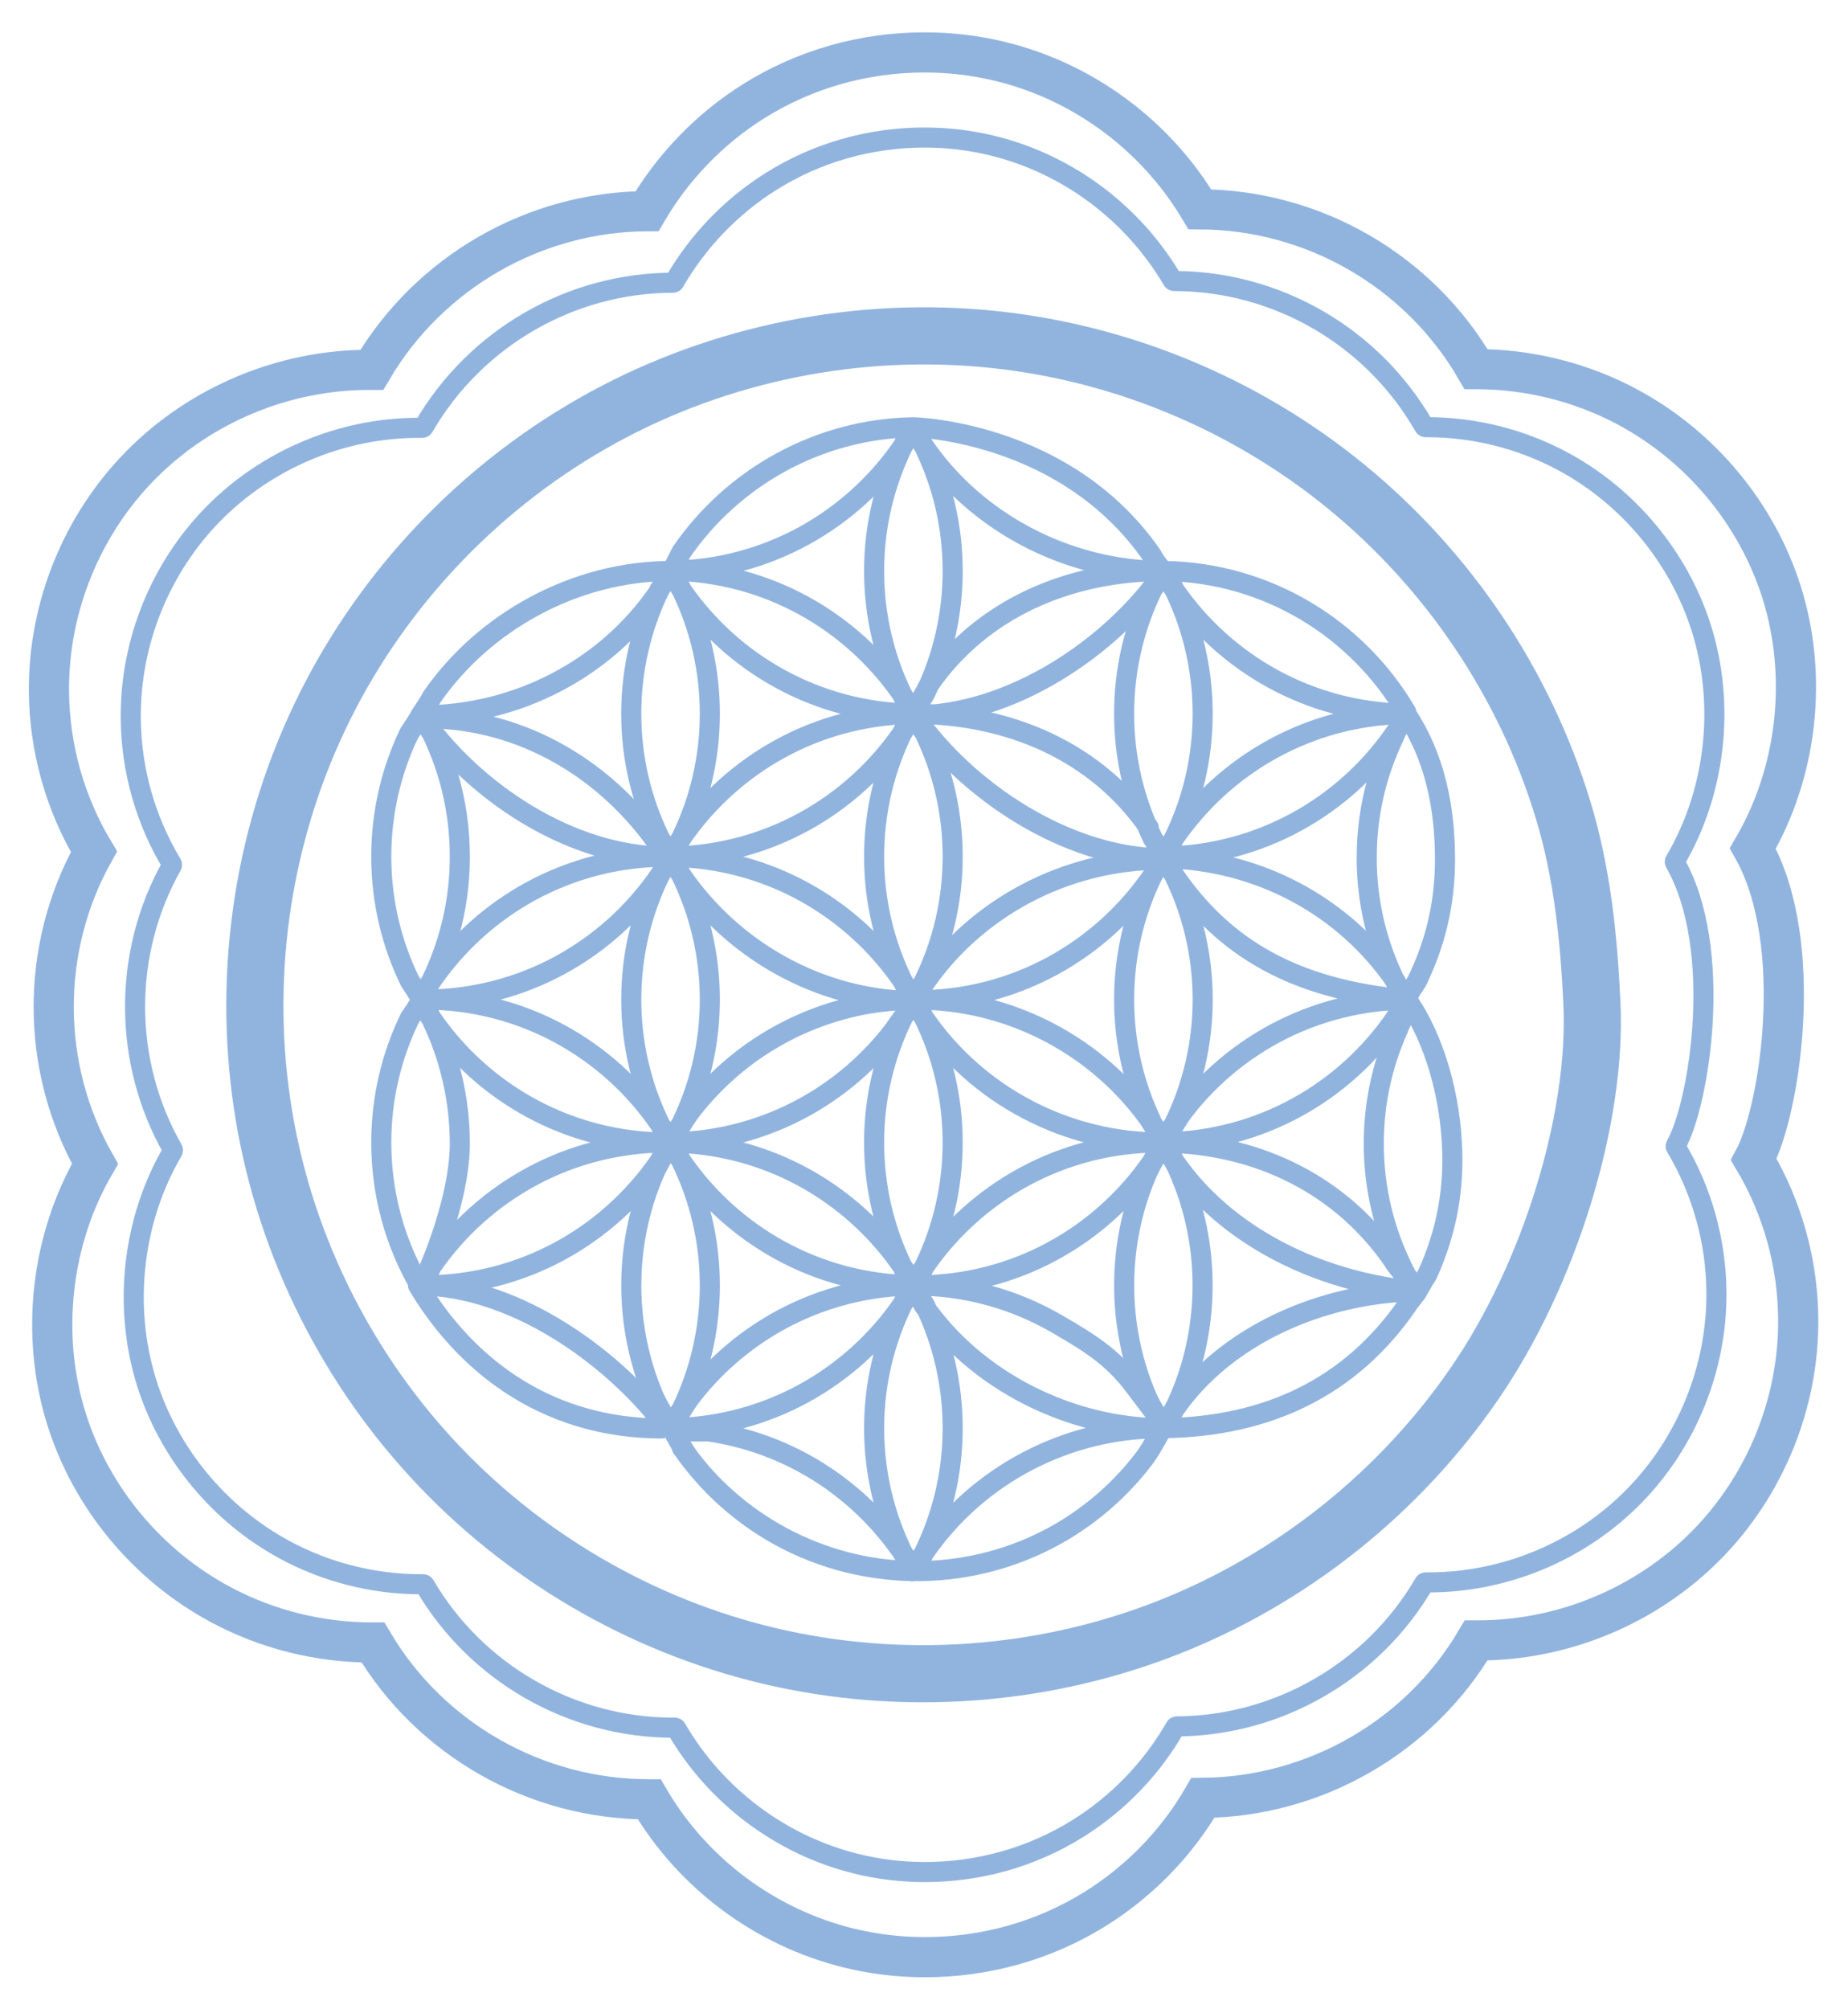 <?xml version="1.0" encoding="utf-8"?>
<!-- Generator: Adobe Illustrator 16.0.0, SVG Export Plug-In . SVG Version: 6.00 Build 0)  -->
<!DOCTYPE svg PUBLIC "-//W3C//DTD SVG 1.1//EN" "http://www.w3.org/Graphics/SVG/1.1/DTD/svg11.dtd">
<svg version="1.1" id="Layer_1" xmlns="http://www.w3.org/2000/svg" xmlns:xlink="http://www.w3.org/1999/xlink" x="0px" y="0px"
	 width="184px" height="200px" viewBox="0 0 184 200" enable-background="new 0 0 184 200" xml:space="preserve">
<path fill="none" stroke="#91B4DF" stroke-width="2" stroke-linecap="round" stroke-linejoin="round" stroke-miterlimit="10" d="M115.734,85.573
	c0.002,0,0-0.032,0.002-0.032s0.1-0.115,0.102-0.115C115.92,85.427,115.652,85.573,115.734,85.573
	c-0.338,0.584-0.65,0.926-0.947,1.536c-5.123,7.495-13.723,12.456-23.486,12.456c-0.086,0-0.168,0.061-0.254,0.06
	c0.338-0.583,0.65-1.047,0.947-1.656C97.113,90.475,105.975,85.573,115.734,85.573z M114.787,111.917
	c-5.314-7.775-14.316-12.505-23.741-12.413c0.338,0.584,0.65,1.185,0.947,1.794c5.321,7.786,14.313,12.49,23.741,12.413
	C115.396,113.126,115.084,112.526,114.787,111.917C114.16,110.997,115.084,112.526,114.787,111.917z M91.993,101.298
	c-0.367-0.537-0.718-1.085-1.049-1.647c-0.331,0.562-0.681,1.111-1.048,1.647c-1.828,3.754-2.864,7.965-2.864,12.422
	c0,4.401,1.001,8.57,2.786,12.291c0.398,0.575,0.774,1.166,1.129,1.771c0.341-0.582,0.707-1.147,1.088-1.703
	c1.808-3.738,2.819-7.931,2.819-12.36C94.855,109.263,93.821,105.052,91.993,101.298z M89.819,69.115
	c0.397,0.574,0.771,1.346,1.125,1.949c0.354-0.604,0.729-1.376,1.126-1.949c1.785-3.721,2.785-7.889,2.785-12.291
	c0-4.457-1.034-8.669-2.863-12.423c-0.367-0.537-0.717-1.309-1.048-1.872c-0.33,0.562-0.68,1.334-1.047,1.871
	c-1.829,3.754-2.864,7.967-2.864,12.423C87.033,61.226,88.035,65.394,89.819,69.115z M67.812,83.471
	c1.828-3.754,2.864-7.966,2.864-12.423c0-4.403-1-8.57-2.786-12.291c-0.398-0.575-0.666-1.343-1.021-1.949
	c-0.343,0.583-0.817,1.327-1.2,1.883c-1.806,3.737-2.817,7.929-2.817,12.357c0,4.457,1.036,8.668,2.865,12.423
	c0.366,0.536,0.717,1.085,1.047,1.646C67.095,84.555,67.445,84.007,67.812,83.471z M67.812,83.471
	c-0.296,0.608-0.607,1.206-0.945,1.79c9.52-0.15,17.9-4.973,22.953-12.279c0.314-0.655,0.659-1.292,1.021-1.917
	C81.267,71.217,72.853,76.095,67.812,83.471z M90.842,71.037c-0.362-0.628-0.708-1.267-1.023-1.922
	c-5.052-7.307-13.43-12.154-22.95-12.306c0.363,0.627,0.707,1.292,1.022,1.949C72.942,66.063,81.322,70.886,90.842,71.037z
	 M91.992,44.401c5.121,7.494,14.186,12.432,23.945,12.434 M65.671,115.585c0.306-0.635,0.642-1.252,0.993-1.859
	c-0.085-0.001-0.169-0.006-0.255-0.006c-9.709,0-18.278,4.867-23.41,12.291c-0.315,0.656-0.662,1.295-1.024,1.924
	c0.085,0.001,0.168,0.009,0.253,0.009C51.963,127.943,60.543,123.043,65.671,115.585z M66.408,113.72
	c0.086,0,0.169-0.008,0.255-0.009c-0.337-0.584-0.65-1.183-0.946-1.793c-5.122-7.496-13.725-12.423-23.489-12.423
	c-0.085,0-0.169,0.007-0.255,0.008c0.338,0.584,0.651,1.185,0.948,1.793C48.043,108.792,56.645,113.72,66.408,113.72z
	 M66.403,142.183c-4.736-6.502-14.763-14.239-24.786-14.239c-0.09,0,0.131,0.005,0.04,0.007c-0.032,0.053,0.093,0.107,0.061,0.161
	c5.103,8.417,13.362,14.071,24.16,14.071c0.089,0-0.907-0.006-0.907-0.007S66.403,142.183,66.403,142.183z M40.747,72.981
	c-1.785,3.72-2.786,7.889-2.786,12.291c0,4.456,1.036,8.667,2.863,12.421 M139.928,71.037c0.029-0.052,0.059-0.105,0.088-0.158
	c-4.869-8.284-13.809-13.881-24.076-14.044c0.363,0.628,0.707,1.265,1.021,1.921C122.016,66.067,130.402,70.89,139.928,71.037z
	 M138.84,73.252c-1.785,3.721-2.76,7.753-2.76,12.156c0,4.456,1.047,8.598,2.873,12.351c0.369,0.538,0.727,1.052,1.057,1.616
	c0.33-0.562,0.684-1.127,1.051-1.664c1.828-3.754,2.814-7.703,2.814-12.159c0-5.179-1.016-10.22-3.859-14.488l0,0
	C139.482,72.044,139.066,72.623,138.84,73.252z M116.93,140.302c-0.307,0.633-0.641,1.248-0.992,1.854
	c10.27-0.164,18.508-4.06,24.17-12.238c-0.031-0.051,1.049-1.342,1.02-1.391C131.576,128.673,121.979,132.957,116.93,140.302z
	 M91.993,97.693c1.828-3.754,2.862-7.965,2.862-12.421c0-4.402-1-8.57-2.785-12.291c-0.397-0.573-0.771-1.163-1.126-1.765
	c-0.354,0.603-0.729,1.192-1.125,1.765c-1.785,3.72-2.786,7.888-2.786,12.291c0,4.456,1.036,8.667,2.863,12.421
	c0.368,0.537,0.718,1.303,1.049,1.865C91.275,98.996,91.626,98.229,91.993,97.693z M41.974,127.935
	c1.785-3.721,3.81-9.672,3.81-14.074c0-4.457-1.035-8.738-2.863-12.492c-0.367-0.537-0.718-1.121-1.048-1.682
	c-0.33,0.563-0.682,1.093-1.049,1.629 M40.824,101.299c-1.827,3.753-2.862,7.964-2.862,12.421c0,5.177,1.39,10.025,3.806,14.209
	 M89.898,44.401c0.296-0.608,0.71-1.289,1.047-1.871c-9.55,0.152-18.058,5.084-23.104,12.431c-0.304,0.628-0.624,1.247-0.972,1.849
	C76.442,56.656,84.857,51.778,89.898,44.401z M42.921,97.692c5.122-7.492,13.72-12.417,23.481-12.42
	c-9.707-0.002-19.398-6.634-24.53-14.057 M41.873,71.215c9.732,0,18.524-4.761,23.65-12.217c0.307-0.634,0.885-1.405,1.237-2.013
	c-0.084-0.001,0.193-0.177,0.109-0.177c-0.002,0,0.002,0,0,0c-0.002,0,0,0.027-0.001,0.027c-9.707,0-18.737,5.134-23.869,12.555
	C42.683,70.048,42.236,70.587,41.873,71.215C41.957,71.216,41.789,71.215,41.873,71.215C41.875,71.215,41.871,71.215,41.873,71.215
	C41.874,71.215,41.871,71.215,41.873,71.215z M115.938,56.836C115.855,56.835,116.021,56.836,115.938,56.836
	C115.938,56.836,115.941,56.836,115.938,56.836C115.936,56.836,115.939,56.836,115.938,56.836c-9.705,0-18.297,3.891-23.429,11.312
	c-0.316,0.658-1.1,1.968-1.464,2.596c0.083,0,0.166,0.145,0.25,0.145 M90.944,71.215c9.706-0.002,19.759-6.801,24.892-14.224
	 M115.836,56.992c-0.363-0.629-0.811-1.03-1.127-1.687C105.455,41.919,88.71,42.53,90.944,42.53 M70.676,127.943
	c0-4.458-1.036-8.669-2.864-12.424c-0.367-0.536-0.717-1.084-1.047-1.646c-0.6,1.022-1.225,1.959-1.689,3.057
	c-0.494,1.168-0.91,2.371-1.239,3.596c-0.651,2.409-0.983,4.922-0.983,7.418c0,2.495,0.332,5.006,0.982,7.414
	c0.306,1.134,0.683,2.248,1.13,3.333c0.491,1.19,1.15,2.206,1.799,3.308c0.354-0.602,0.729-1.191,1.126-1.764
	C69.675,136.514,70.676,132.345,70.676,127.943z M67.89,144.1c5.188,7.499,13.836,12.135,22.953,12.28
	c0.002,0.004,0.004,0.008,0.006,0.012c-0.003,0.004-0.006,0.01-0.008,0.016 M65.716,84.313
	c-5.121-7.494-13.583-12.817-23.346-12.817 M90.944,99.65c-0.336-0.582-0.753-1.35-1.049-1.958
	C84.854,90.317,76.44,85.44,66.869,85.288c0.336,0.58,0.647,1.178,0.942,1.785C72.853,94.449,81.372,99.497,90.944,99.65z
	 M90.839,127.929c-0.361-0.627-0.706-1.263-1.021-1.918c-5.052-7.307-13.433-12.129-22.952-12.279
	c0.337,0.582,0.648,1.181,0.944,1.789C72.853,122.896,81.267,127.774,90.839,127.929z M66.87,142.183
	c0.609,1.053,1.129,2.097,1.87,3.069c0.732,0.96,1.526,1.87,2.376,2.728c1.701,1.715,3.623,3.214,5.699,4.445
	c4.238,2.517,9.1,3.871,14.025,3.949c-0.337-0.58-0.647-1.178-0.943-1.785C84.857,147.213,76.442,142.335,66.87,142.183
	C67.219,142.787,76.442,142.335,66.87,142.183z M89.538,128.003c-4.643,0.284-9.19,1.719-13.148,4.164
	c-1.914,1.182-3.689,2.591-5.274,4.188c-0.79,0.797-1.533,1.639-2.22,2.523c-0.806,1.039-1.374,2.146-2.029,3.277
	c9.551-0.15,17.957-5.004,23.004-12.352c0.303-0.626,0.623-1.244,0.97-1.845C90.405,127.966,89.968,127.977,89.538,128.003z
	 M89.897,101.298c0.295-0.607,0.712-1.065,1.048-1.647c-0.562,0.01-1.101-0.121-1.665-0.076c-0.599,0.046-1.195,0.108-1.79,0.183
	c-1.22,0.15-2.424,0.402-3.609,0.723c-2.401,0.648-4.716,1.614-6.864,2.866c-2.083,1.204-4.01,2.687-5.719,4.38
	c-0.866,0.857-1.678,1.77-2.426,2.734c-0.799,1.031-1.355,2.122-2.004,3.246C76.441,113.55,84.855,108.674,89.897,101.298
	C90.192,100.69,84.855,108.674,89.897,101.298z M114.787,87.074c-1.828,3.753-2.861,7.964-2.861,12.421
	c0,4.432,1.025,8.623,2.834,12.361c0.377,0.551,0.736,1.117,1.078,1.695c0.338-0.578,0.695-1.144,1.074-1.695
	c1.809-3.738,2.836-7.928,2.836-12.361c0-4.457-1.037-8.668-2.861-12.421c-0.369-0.537-0.721-1.085-1.049-1.647
	C115.506,85.989,115.154,86.537,114.787,87.074z M114.74,115.585c0.309-0.633,0.643-1.25,0.994-1.857
	c-0.086,0-0.168-0.008-0.254-0.008c-9.734,0-18.316,4.9-23.444,12.361c-0.306,0.633-0.639,1.248-0.991,1.854
	c0.086,0.001,0.169,0.009,0.254,0.009C101.035,127.943,109.615,123.043,114.74,115.585z M67.84,111.856
	c1.81-3.738,2.836-7.928,2.836-12.361c0-4.458-1.036-8.669-2.864-12.423c-0.367-0.536-0.717-1.084-1.047-1.646
	c-0.33,0.562-0.682,1.11-1.047,1.646c-1.83,3.754-2.865,7.966-2.865,12.422c0,4.457,1.035,8.669,2.865,12.424
	c0.365,0.534,0.714,1.08,1.043,1.641C67.102,112.979,67.46,112.409,67.84,111.856z M42.228,99.496
	c9.764,0,18.367-4.928,23.489-12.423 M45.784,85.272c0-4.402-1-8.57-2.786-12.291c-0.397-0.573-0.771-1.163-1.125-1.765
	c-0.354,0.603-0.729,1.192-1.126,1.765c-1.785,3.72-2.786,7.889-2.786,12.291c0,4.456,1.036,8.667,2.863,12.421
	c0.367,0.537,0.718,1.085,1.049,1.646c0.33-0.563,0.681-1.112,1.049-1.648C44.749,93.938,45.784,89.727,45.784,85.272z
	 M93.574,156.292c4.553-0.363,8.988-1.824,12.854-4.26c1.904-1.199,3.668-2.625,5.236-4.236c0.793-0.814,1.533-1.674,2.223-2.576
	c0.734-0.966,1.244-1.998,1.848-3.045c-9.428-0.075-18.422,4.628-23.742,12.416c-0.296,0.607-0.608,1.207-0.946,1.792
	C91.892,156.39,92.73,156.357,93.574,156.292C94.01,156.257,93.404,156.306,93.574,156.292z M118.236,137.09
	c1.299-3.818,1.754-7.897,1.369-11.909c-0.191-1.998-0.596-3.968-1.203-5.881c-0.309-0.967-0.67-1.916-1.082-2.845
	c-0.41-0.919-0.977-1.716-1.482-2.581c-0.602,1.021-1.227,1.958-1.689,3.055c-0.494,1.169-0.912,2.372-1.242,3.598
	c-0.65,2.41-0.98,4.921-0.98,7.417c0,2.495,0.33,5.006,0.98,7.415c0.307,1.132,0.684,2.247,1.131,3.332
	c0.49,1.192,1.152,2.209,1.801,3.316c0.463-0.785,0.998-1.511,1.375-2.34C117.598,138.824,117.938,137.965,118.236,137.09
	C118.406,136.588,118.215,137.149,118.236,137.09z M138.609,99.555c-4.643,0.282-9.195,1.72-13.152,4.167
	c-1.912,1.18-3.688,2.588-5.268,4.185c-0.801,0.806-1.555,1.659-2.248,2.558c-0.799,1.029-1.354,2.119-2,3.24
	c9.572-0.154,17.986-5.03,23.025-12.406c0.297-0.607,0.609-1.205,0.945-1.786C139.475,99.518,139.039,99.529,138.609,99.555
	C138.439,99.566,139.039,99.529,138.609,99.555z M115.941,113.734c0.348,0.605,0.682,1.22,0.988,1.851
	c5.045,7.34,14.18,12.019,24.197,12.941c-0.348-0.605-2.113-2.428-2.418-3.061C133.662,118.128,125.484,113.888,115.941,113.734z
	 M92.07,129.876c-0.397-0.574-0.771-1.162-1.125-1.765c-0.34,0.577-0.696,1.143-1.074,1.692c-1.812,3.74-2.837,7.93-2.837,12.363
	c0,4.458,1.036,8.669,2.864,12.424c0.367,0.535,0.718,1.084,1.047,1.646c0.331-0.563,0.681-1.111,1.048-1.646
	c1.829-3.754,2.863-7.966,2.863-12.424C94.855,137.765,93.855,133.597,92.07,129.876z M115.923,141.927
	c0.007-0.02-2.659-3.552-3.006-4.01c-2.182-2.88-4.472-4.274-7.621-6.107c-4.406-2.564-9.345-3.891-14.439-3.848
	c0.363,0.627,0.766,1.268,1.081,1.924c5.244,7.585,14.666,12.279,23.923,12.279c0.08,0,0,0,0,0 M116.885,83.469
	c-0.297,0.608-0.609,1.208-0.947,1.792c9.521-0.15,17.902-4.973,22.953-12.279c0.504-0.639,0.658-1.292,1.02-1.917
	C130.34,71.217,121.926,76.093,116.885,83.469z M115.836,85.427c0.336,0.582,0.752,1.041,1.049,1.647
	c5.041,7.376,12.107,11.398,23.027,12.405c-0.338-0.582-0.648-1.18-0.945-1.788C133.926,90.317,125.406,85.58,115.836,85.427z
	 M111.924,71.048c0,4.456,1.035,8.667,2.863,12.42c0.367,0.537,0.717,1.396,1.049,1.958c0.33-0.563,0.682-1.421,1.049-1.958
	c1.826-3.753,2.861-7.964,2.861-12.42c0-4.403-1-8.57-2.785-12.291c-0.396-0.573-0.771-1.163-1.125-1.765
	c-0.355,0.604-0.73,1.192-1.127,1.765C112.926,62.478,111.924,66.646,111.924,71.048z M114.375,82.372
	c-5.133-7.422-13.725-11.313-23.43-11.313 M91.048,71.215c5.132,7.422,15.185,14.222,24.89,14.224 M139.207,102.448
	c-1.678,3.771-2.535,7.829-2.41,12.229c0.129,4.455,1.295,8.566,3.229,12.266c0.385,0.525,0.756,1.029,1.102,1.584
	c0.313-0.572,0.652-1.146,1.002-1.693c1.719-3.806,2.594-7.779,2.467-12.234c-0.15-5.179-1.619-11.04-4.586-15.224l0.311,0.852
	C139.816,101.222,139.416,101.813,139.207,102.448z"/>
<path id="_x31_st_ring_2_" fill="none" stroke="#91B4DF" stroke-width="5.689" stroke-linecap="round" stroke-linejoin="round" d="
	M146.752,137.809c-7.461,10.805-18.072,19.26-30.182,24.088c-12.689,5.053-26.848,6.061-40.119,2.896
	c-12.767-3.049-24.529-9.945-33.476-19.662c-8.94-9.707-14.915-22.068-16.871-35.198c-2.012-13.471,0.171-27.438,6.238-39.604
	C38.189,58.588,47.512,48.75,58.8,42.256c11.769-6.774,25.481-9.744,38.964-8.577c13.244,1.153,26.002,6.335,36.328,14.803
	c10.113,8.281,17.729,19.553,21.549,32.166c1.906,6.263,2.574,12.822,2.867,19.367C159.004,111.272,154.375,126.775,146.752,137.809
	z"/>
<path id="_x32_nd_ring_2_" fill="none" stroke="#91B4DF" stroke-width="2" stroke-miterlimit="10" d="M41.675,42.585
	c-7.623,0-15.066,3.115-20.418,8.547c-5.301,5.379-8.304,12.803-8.239,20.368c0.043,5.115,1.455,10.124,4.084,14.486
	c0.033,0.055,0.034,0.125,0.002,0.181c-4.906,8.719-4.871,19.538,0.093,28.233c0.032,0.056,0.031,0.125-0.001,0.182
	c-4.016,6.845-4.981,15.475-2.586,23.082c2.22,7.049,7.243,13.107,13.776,16.621c4.134,2.231,8.824,3.41,13.562,3.41h0.188
	c0.064,0,0.123,0.034,0.156,0.09c5.115,8.748,14.594,14.185,24.738,14.185h0.158c0.064,0,0.124,0.034,0.156,0.089
	c3.882,6.701,10.411,11.605,17.911,13.455c2.219,0.549,4.517,0.826,6.829,0.826c5.399,0,10.64-1.483,15.157-4.287
	c4.049-2.512,7.43-6.012,9.781-10.121c0.031-0.057,0.09-0.09,0.154-0.09c10.113-0.059,19.547-5.517,24.623-14.244
	c0.033-0.056,0.092-0.09,0.156-0.09h0.287c7.623,0,15.066-3.113,20.42-8.547c5.299-5.385,8.303-12.811,8.238-20.367
	c-0.045-5.074-1.438-10.057-4.033-14.408c-0.033-0.055-0.035-0.124-0.002-0.18c2.348-4.182,4.807-19.54-0.086-28.134
	c-0.033-0.057-0.033-0.126,0-0.181c4.045-6.861,5.025-15.513,2.623-23.141c-2.223-7.049-7.242-13.107-13.777-16.621
	c-4.135-2.231-8.824-3.41-13.563-3.41h-0.113c-0.066,0-0.127-0.035-0.156-0.091c-5.102-8.911-14.639-14.45-24.891-14.457
	c-0.064,0-0.125-0.034-0.156-0.089c-3.959-6.737-10.549-11.628-18.08-13.419c-2.15-0.513-4.374-0.773-6.609-0.773
	c-5.475,0-10.781,1.523-15.343,4.404c-3.932,2.485-7.239,5.929-9.565,9.959c-0.032,0.055-0.091,0.09-0.157,0.09
	c-10.168,0.007-19.673,5.505-24.802,14.35c-0.032,0.056-0.091,0.09-0.156,0.09L41.675,42.585L41.675,42.585z"/>
<path id="_x33_rd_ring_2_" fill="none" stroke="#91B4DF" stroke-width="4" stroke-miterlimit="10" d="M92.097,194.813
	c-2.57,0-5.126-0.307-7.595-0.912c-8.304-2.04-15.534-7.43-19.858-14.801h-0.061c-11.241,0-21.748-5.978-27.448-15.611h-0.094
	c-5.269,0-10.483-1.305-15.081-3.776c-7.266-3.892-12.848-10.599-15.319-18.405c-2.652-8.389-1.598-17.898,2.818-25.464
	c-5.446-9.579-5.484-21.46-0.104-31.065C6.472,79.97,4.922,74.461,4.875,68.834c-0.072-8.377,3.267-16.597,9.161-22.554
	c5.952-6.015,14.227-9.465,22.703-9.465h0.282c5.696-9.702,16.18-15.743,27.406-15.792c2.584-4.42,6.24-8.197,10.578-10.929
	c5.073-3.19,10.972-4.877,17.06-4.877c2.485,0,4.958,0.289,7.351,0.855c8.338,1.976,15.639,7.353,20.047,14.762
	c11.318,0.048,21.838,6.134,27.504,15.91h0.016c5.266,0,10.479,1.305,15.078,3.775c7.266,3.893,12.848,10.601,15.32,18.405
	c2.658,8.412,1.588,17.945-2.859,25.528c5.328,9.467,2.678,26.2,0.094,30.956c2.85,4.796,4.381,10.275,4.428,15.855
	c0.072,8.369-3.268,16.59-9.162,22.555c-5.953,6.016-14.229,9.465-22.703,9.465h-0.205c-5.637,9.574-16.043,15.57-27.205,15.674
	c-2.615,4.507-6.352,8.347-10.818,11.111C103.926,193.173,98.098,194.813,92.097,194.813z"/>
</svg>
